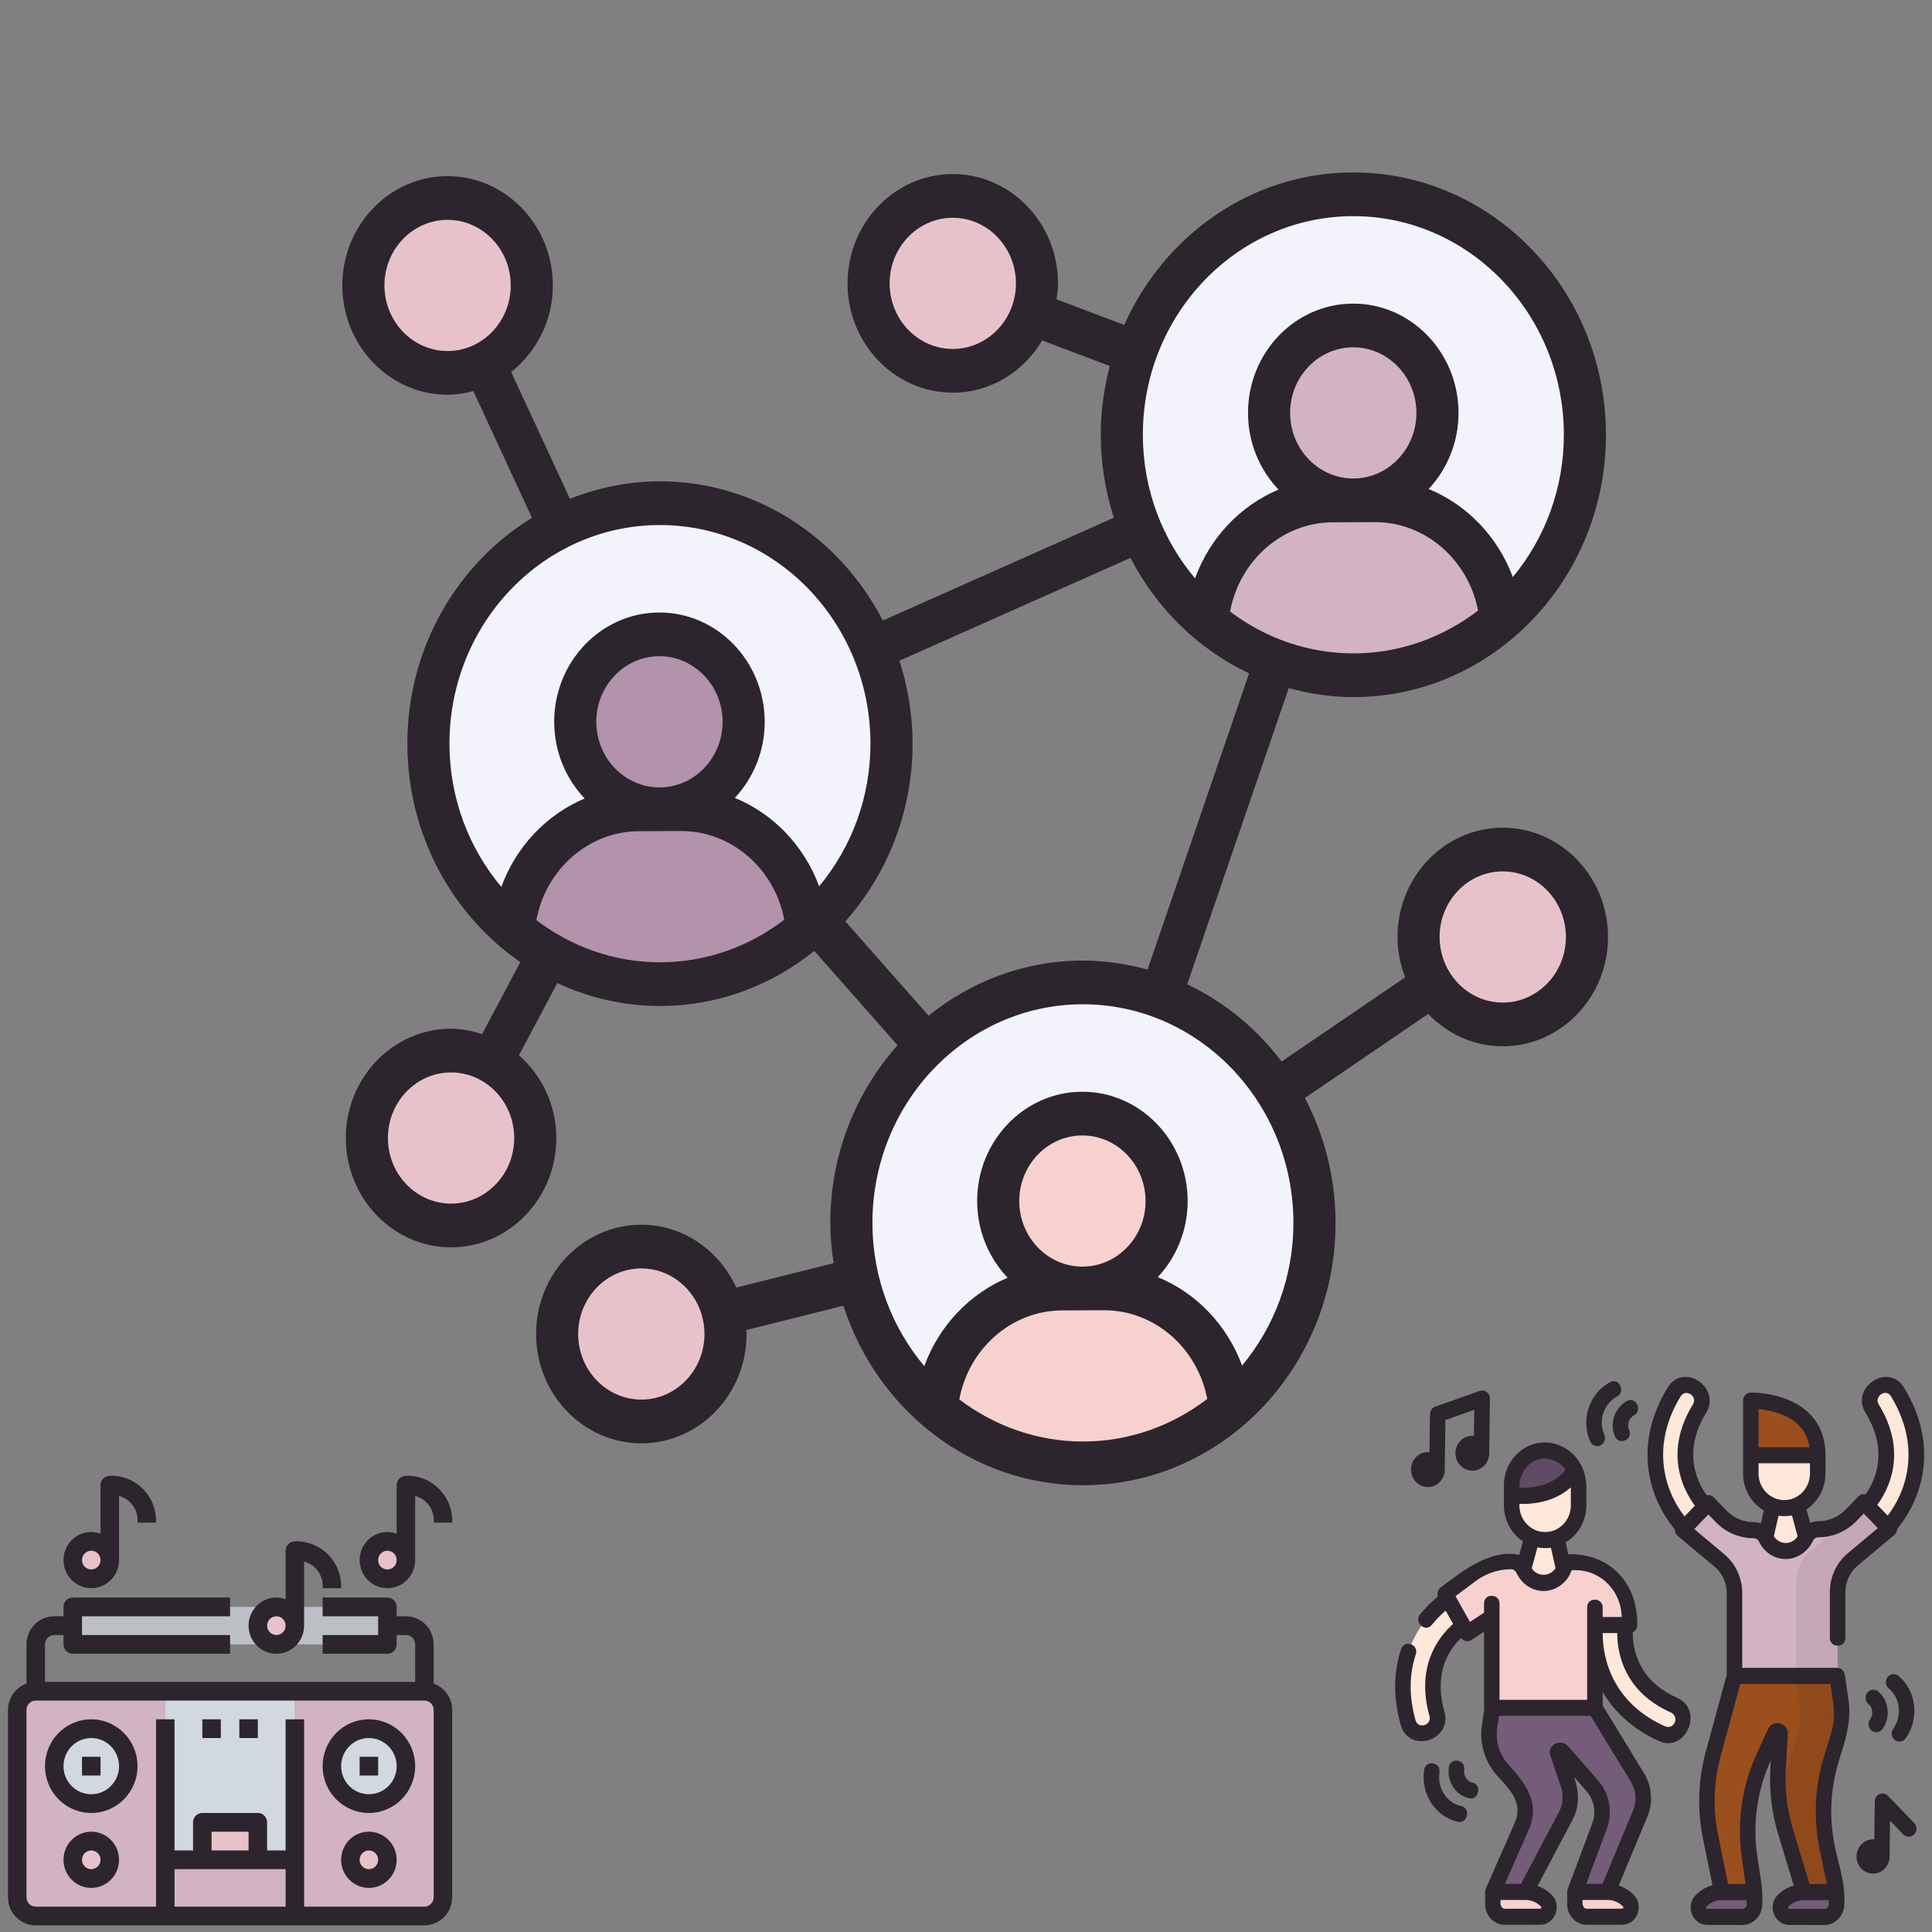 <svg width="480" height="480" xmlns="http://www.w3.org/2000/svg" xml:space="preserve" version="1.1">

 <rect width="100%" height="100%" fill="#808080" stroke="none"/>

 <g>
  <title>Layer 1</title>
  <g id="svg_1">
   <path transform="rotate(-0.234, 373.355, 232.79)" id="svg_2" data-original="#aad3e2" fill="#e8c2ca" d="m373.355,254.516c-7.321,0 -13.807,-3.912 -17.52,-9.884c-2.142,-3.424 -3.399,-7.497 -3.399,-11.842c0,-12.003 9.362,-21.726 20.919,-21.726s20.919,9.723 20.919,21.726s-9.362,21.726 -20.919,21.726zm0,0" xmlns="http://www.w3.org/2000/svg"/>
   <path transform="rotate(-0.234, 336.392, 146.037)" id="svg_3" data-original="#ed8c4a" fill="#d1b3c4" d="m372.896,154.237c-9.936,8.42 -22.646,13.526 -36.504,13.526c-6.902,0 -13.493,-1.249 -19.561,-3.53l0,-0.056c-6.223,-2.281 -11.923,-5.702 -16.943,-9.94c1.307,-16.727 14.852,-29.926 31.274,-29.926l10.46,0c16.422,0 29.967,13.199 31.274,29.926zm0,0" xmlns="http://www.w3.org/2000/svg"/>
   <path transform="rotate(-0.234, 336.215, 102.586)" id="svg_4" data-original="#ed8c4a" fill="#d1b3c4" d="m357.134,102.586c0,11.998 -9.367,21.726 -20.919,21.726s-20.919,-9.728 -20.919,-21.726s9.367,-21.726 20.919,-21.726s20.919,9.728 20.919,21.726zm0,0" xmlns="http://www.w3.org/2000/svg"/>
   <path transform="rotate(-0.234, 336.209, 101.254)" id="svg_5" data-original="#f3f3fb" fill="#f3f3fb" d="m336.209,48.271c31.798,0 57.528,26.722 57.528,59.746c0,18.631 -8.159,35.251 -21.024,46.22c-1.307,-16.727 -14.852,-29.926 -31.274,-29.926l-5.23,0c11.558,0 20.919,-9.723 20.919,-21.726s-9.362,-21.726 -20.919,-21.726s-20.919,9.723 -20.919,21.726s9.362,21.726 20.919,21.726l-5.23,0c-16.422,0 -29.967,13.199 -31.274,29.926c-7.112,-6.081 -12.814,-13.902 -16.473,-22.866c-2.929,-7.169 -4.551,-15.045 -4.551,-23.354c0,-7.277 1.256,-14.231 3.557,-20.638c8.054,-22.866 29.18,-39.108 53.971,-39.108zm0,0" xmlns="http://www.w3.org/2000/svg"/>
   <path transform="rotate(-0.234, 269.125, 341.845)" id="svg_6" data-original="#ffca55" fill="#f7d1cd" d="m269.203,363.571c-13.912,0 -26.673,-5.105 -36.609,-13.632c1.359,-16.676 14.905,-29.82 31.274,-29.82l10.46,0c16.422,0 29.967,13.199 31.274,29.926l0.054,0.056c-9.939,8.418 -22.594,13.47 -36.453,13.47zm0,0" xmlns="http://www.w3.org/2000/svg"/>
   <path transform="rotate(-0.234, 269.02, 297.09)" id="svg_7" data-original="#f3f3fb" fill="#f3f3fb" d="m263.686,320.12c-16.369,0 -29.916,13.144 -31.274,29.82c-9.517,-8.147 -16.422,-19.392 -19.351,-32.265c-1.044,-4.453 -1.568,-9.07 -1.568,-13.849c0,-17.543 7.27,-33.294 18.828,-44.213c10.197,-9.667 23.795,-15.533 38.7,-15.533c6.902,0 13.493,1.249 19.561,3.53l0,0.056c11.869,4.4 21.913,12.817 28.659,23.625c5.909,9.343 9.308,20.532 9.308,32.536c0,18.631 -8.21,35.304 -21.075,46.276l-0.054,-0.056c-1.307,-16.727 -14.852,-29.926 -31.274,-29.926l-5.23,0c11.558,0 20.919,-9.723 20.919,-21.726s-9.362,-21.726 -20.919,-21.726c-11.558,0 -20.919,9.723 -20.919,21.726s9.362,21.726 20.919,21.726l-5.23,0zm0,0" xmlns="http://www.w3.org/2000/svg"/>
   <path transform="rotate(-0.234, 268.921, 298.394)" id="svg_8" data-original="#ffca55" fill="#f7d1cd" d="m289.84,298.394c0,11.998 -9.367,21.726 -20.919,21.726s-20.919,-9.728 -20.919,-21.726s9.367,-21.726 20.919,-21.726s20.919,9.728 20.919,21.726zm0,0" xmlns="http://www.w3.org/2000/svg"/>
   <path transform="rotate(-0.234, 236.716, 70.403)" id="svg_9" data-original="#aad3e2" fill="#e8c2ca" d="m236.716,48.677c11.558,0 20.919,9.723 20.919,21.726c0,2.663 -0.47,5.161 -1.307,7.495c-2.929,8.312 -10.615,14.231 -19.612,14.231c-11.558,0 -20.919,-9.723 -20.919,-21.726s9.362,-21.726 20.919,-21.726zm0,0" xmlns="http://www.w3.org/2000/svg"/>
   <path transform="rotate(-0.234, 164.042, 222.781)" id="svg_10" data-original="#64c1e2" fill="#b392ac" d="m164.12,244.507c-10.146,0 -19.663,-2.716 -27.926,-7.495c-3.087,-1.74 -5.963,-3.803 -8.682,-6.137c1.359,-16.676 14.905,-29.82 31.274,-29.82l10.46,0c16.422,0 29.967,13.199 31.274,29.926l0.054,0.056c-9.939,8.418 -22.594,13.47 -36.453,13.47zm0,0" xmlns="http://www.w3.org/2000/svg"/>
   <path transform="rotate(-0.234, 163.838, 179.33)" id="svg_11" data-original="#64c1e2" fill="#b392ac" d="m184.757,179.33c0,11.998 -9.367,21.726 -20.919,21.726s-20.919,-9.728 -20.919,-21.726s9.367,-21.726 20.919,-21.726s20.919,9.728 20.919,21.726zm0,0" xmlns="http://www.w3.org/2000/svg"/>
   <path transform="rotate(-0.234, 159.333, 331.431)" id="svg_12" data-original="#aad3e2" fill="#e8c2ca" d="m159.333,353.156c-11.558,0 -20.919,-9.723 -20.919,-21.726s9.362,-21.726 20.919,-21.726c9.885,0 18.149,7.116 20.345,16.674c0.365,1.631 0.575,3.315 0.575,5.052c0,12.003 -9.362,21.726 -20.919,21.726zm0,0" xmlns="http://www.w3.org/2000/svg"/>
   <path transform="rotate(-0.234, 163.937, 178.026)" id="svg_13" data-original="#f3f3fb" fill="#f3f3fb" d="m158.603,201.056c-16.369,0 -29.916,13.144 -31.274,29.82c-12.76,-10.972 -20.919,-27.539 -20.919,-46.114c0,-23.845 13.389,-44.375 32.791,-53.988c7.48,-3.694 15.899,-5.758 24.737,-5.758c23.795,0 44.193,14.99 52.977,36.392c2.929,7.169 4.551,15.045 4.551,23.354c0,17.543 -7.27,33.294 -18.828,44.213c-0.733,0.705 -1.463,1.358 -2.247,2.063l-0.054,-0.056c-1.307,-16.727 -14.852,-29.926 -31.274,-29.926l-5.23,0c11.558,0 20.919,-9.723 20.919,-21.726s-9.362,-21.726 -20.919,-21.726c-11.558,0 -20.919,9.723 -20.919,21.726s9.362,21.726 20.919,21.726l-5.23,0zm0,0" xmlns="http://www.w3.org/2000/svg"/>
   <path transform="rotate(-0.234, 112.066, 282.74)" id="svg_14" data-original="#aad3e2" fill="#e8c2ca" d="m112.066,261.014c3.662,0 7.165,0.979 10.146,2.769c6.433,3.694 10.774,10.81 10.774,18.957c0,12.003 -9.362,21.726 -20.919,21.726s-20.919,-9.723 -20.919,-21.726s9.362,-21.726 20.919,-21.726zm0,0" xmlns="http://www.w3.org/2000/svg"/>
   <path transform="rotate(-0.234, 111.201, 70.915)" id="svg_15" data-original="#aad3e2" fill="#e8c2ca" d="m111.201,49.189c11.558,0 20.919,9.723 20.919,21.726c0,8.635 -4.865,16.133 -11.923,19.554c-2.72,1.411 -5.807,2.172 -8.996,2.172c-11.558,0 -20.919,-9.723 -20.919,-21.726s9.362,-21.726 20.919,-21.726zm0,0" xmlns="http://www.w3.org/2000/svg"/>
   <path transform="rotate(-0.234, 242.5, 206.167)" id="svg_16" data-original="#0d2c33" fill="#2c252d" d="m336.637,173.578c34.607,0 62.758,-29.236 62.758,-65.177s-28.151,-65.177 -62.758,-65.177c-25.13,0 -46.798,15.454 -56.81,37.662l-16.805,-6.442c0.199,-1.337 0.398,-2.673 0.398,-4.063c0,-14.974 -11.731,-27.157 -26.149,-27.157s-26.149,12.184 -26.149,27.157s11.731,27.157 26.149,27.157c9.367,0 17.536,-5.187 22.153,-12.894l16.777,6.431c-1.473,5.53 -2.321,11.319 -2.321,17.326c0,7.116 1.139,13.947 3.179,20.363l-57.518,25.317c-10.531,-20.678 -31.435,-34.816 -55.488,-34.816c-7.794,0 -15.23,1.554 -22.122,4.259l-14.466,-31.573c6.302,-4.965 10.439,-12.743 10.439,-21.569c0,-14.974 -11.731,-27.157 -26.149,-27.157s-26.149,12.184 -26.149,27.157s11.731,27.157 26.149,27.157c2.176,0 4.262,-0.358 6.287,-0.886l14.448,31.541c-18.624,11.319 -31.195,32.263 -31.195,56.248c0,22.529 11.067,42.415 27.845,54.124l-9.566,17.859c-2.49,-0.814 -5.079,-1.374 -7.819,-1.374c-14.418,0 -26.149,12.184 -26.149,27.157s11.731,27.157 26.149,27.157s26.149,-12.184 26.149,-27.157c0,-8.224 -3.613,-15.517 -9.188,-20.498l9.586,-17.896c7.865,3.697 16.568,5.805 25.751,5.805c14.351,0 27.551,-5.084 38.136,-13.536l20.585,23.519c-10.439,11.645 -16.882,27.202 -16.882,44.332c0,3.323 0.319,6.561 0.779,9.749l-24.219,5.97c-4.168,-9.256 -13.159,-15.719 -23.629,-15.719c-14.418,0 -26.149,12.184 -26.149,27.157s11.731,27.157 26.149,27.157s26.149,-12.184 26.149,-27.157c0,-0.3 -0.079,-0.581 -0.084,-0.88l24.173,-5.951c8.243,26.009 31.818,44.852 59.589,44.852c34.607,0 62.758,-29.236 62.758,-65.177c0,-11.144 -2.715,-21.638 -7.485,-30.817l30.72,-20.745c4.75,4.997 11.328,8.11 18.603,8.11c14.418,0 26.149,-12.184 26.149,-27.157s-11.731,-27.157 -26.149,-27.157s-26.149,12.184 -26.149,27.157c0,3.509 0.695,6.842 1.867,9.924l-30.792,20.79c-6.162,-8.227 -14.162,-14.87 -23.373,-19.281l25.526,-73.492c5.209,1.459 10.664,2.313 16.313,2.313zm-99.367,-86.903c-8.649,0 -15.689,-7.312 -15.689,-16.294s7.04,-16.294 15.689,-16.294s15.689,7.312 15.689,16.294s-7.04,16.294 -15.689,16.294zm-141.205,-16.294c0,-8.983 7.04,-16.294 15.689,-16.294s15.689,7.312 15.689,16.294s-7.04,16.294 -15.689,16.294s-15.689,-7.312 -15.689,-16.294zm15.689,228.121c-8.649,0 -15.689,-7.312 -15.689,-16.294s7.04,-16.294 15.689,-16.294s15.689,7.312 15.689,16.294s-7.04,16.294 -15.689,16.294zm47.068,48.883c-8.649,0 -15.689,-7.312 -15.689,-16.294s7.04,-16.294 15.689,-16.294s15.689,7.312 15.689,16.294s-7.04,16.294 -15.689,16.294zm214.423,-130.355c8.649,0 15.689,7.312 15.689,16.294s-7.04,16.294 -15.689,16.294s-15.689,-7.312 -15.689,-16.294s7.04,-16.294 15.689,-16.294zm-67.408,-64.83c2.334,-12.563 12.998,-22.073 25.569,-22.073l10.46,0c12.571,0 23.235,9.51 25.569,22.073c-8.652,6.577 -19.277,10.515 -30.799,10.515s-22.148,-3.938 -30.799,-10.515zm30.799,-32.936c-8.649,0 -15.689,-7.312 -15.689,-16.294s7.04,-16.294 15.689,-16.294s15.689,7.312 15.689,16.294s-7.04,16.294 -15.689,16.294zm0,-65.177c28.838,0 52.298,24.365 52.298,54.315c0,13.579 -4.86,25.985 -12.824,35.517c-3.664,-10.022 -11.305,-18.021 -20.825,-21.97c4.63,-4.901 7.5,-11.592 7.5,-18.978c0,-14.974 -11.731,-27.157 -26.149,-27.157s-26.149,12.184 -26.149,27.157c0,7.386 2.87,14.077 7.5,18.978c-9.52,3.949 -17.16,11.948 -20.825,21.97c-7.965,-9.532 -12.824,-21.938 -12.824,-35.517c0,-29.95 23.46,-54.315 52.298,-54.315zm-224.882,130.355c0,-29.95 23.46,-54.315 52.298,-54.315s52.298,24.365 52.298,54.315c0,13.621 -4.89,26.059 -12.896,35.604c-3.652,-10.059 -11.307,-18.098 -20.853,-22.057c4.625,-4.901 7.495,-11.592 7.495,-18.978c0,-14.974 -11.731,-27.157 -26.149,-27.157c-14.418,0 -26.149,12.184 -26.149,27.157c0,7.386 2.87,14.077 7.5,18.978c-9.492,3.93 -17.122,11.9 -20.799,21.882c-7.919,-9.521 -12.745,-21.888 -12.745,-35.429zm36.504,-5.431c0,-8.983 7.04,-16.294 15.689,-16.294c8.649,0 15.689,7.312 15.689,16.294s-7.04,16.294 -15.689,16.294c-8.649,0 -15.689,-7.312 -15.689,-16.294zm-15.092,49.159c2.357,-12.528 13.006,-22.002 25.552,-22.002l10.46,0c12.594,0 23.279,9.542 25.58,22.145c-8.634,6.537 -19.226,10.444 -30.705,10.444c-11.563,0 -22.222,-3.965 -30.886,-10.587zm104.596,119.492c2.357,-12.528 13.006,-22.002 25.552,-22.002l10.46,0c12.594,0 23.279,9.542 25.58,22.145c-8.634,6.537 -19.226,10.444 -30.705,10.444c-11.563,0 -22.222,-3.965 -30.886,-10.587zm30.781,-32.865c-8.649,0 -15.689,-7.312 -15.689,-16.294s7.04,-16.294 15.689,-16.294c8.649,0 15.689,7.312 15.689,16.294s-7.04,16.294 -15.689,16.294zm52.403,-10.863c0,13.621 -4.89,26.059 -12.896,35.604c-3.652,-10.059 -11.307,-18.098 -20.853,-22.057c4.625,-4.901 7.495,-11.592 7.495,-18.978c0,-14.974 -11.731,-27.157 -26.149,-27.157c-14.418,0 -26.149,12.184 -26.149,27.157c0,7.386 2.87,14.077 7.5,18.978c-9.492,3.93 -17.122,11.9 -20.799,21.882c-7.919,-9.521 -12.745,-21.888 -12.745,-35.429c0,-29.95 23.46,-54.315 52.298,-54.315s52.298,24.365 52.298,54.315zm-35.986,-62.865c-5.209,-1.459 -10.664,-2.313 -16.313,-2.313c-14.351,0 -27.551,5.084 -38.136,13.536l-20.585,-23.519c10.439,-11.645 16.882,-27.202 16.882,-44.332c0,-7.116 -1.139,-13.947 -3.179,-20.363l57.518,-25.317c6.443,12.65 16.782,22.803 29.344,28.815l-25.531,73.492zm0,0" xmlns="http://www.w3.org/2000/svg"/>
  </g>
  <g>
   <g>
    <g xmlns="http://www.w3.org/2000/svg">
     <g>
      <g>
       <g>
        <g>
         <path data-original="#ffe8d9" fill="#ffe8d9" d="m418.162,379.374c-6.515,-7.332 -10.52,-19.995 -2.218,-33.549c1.104,-1.802 3.408,-2.336 5.146,-1.19c1.738,1.145 2.252,3.535 1.147,5.338c-7.595,12.401 -0.843,21.627 1.407,24.159l2.712,2.804l-4.962,4.966l-3.233,-2.529z"/>
         <g>
          <g>
           <path data-original="#ffe8d9" fill="#ffe8d9" d="m463.722,374.132c2.251,-2.532 9.003,-11.758 1.407,-24.159c-1.104,-1.803 -0.59,-4.192 1.147,-5.338c1.738,-1.145 4.041,-0.612 5.146,1.19c8.301,13.554 4.297,26.217 -2.218,33.549l-6.66,1.908l1.177,-7.15z"/>
          </g>
         </g>
         <path data-original="#ffe8d9" fill="#ffe8d9" d="m451.61,361.553l0,4.518c0,4.759 -3.722,8.618 -8.313,8.618c-4.591,0 -8.313,-3.858 -8.313,-8.618l0,-4.518l16.626,0z"/>
         <path data-original="#ffe8d9" fill="#ffe8d9" d="m438.543,382.628l1.683,-8.973l6.142,0l2.672,9.563l0,4.897l-10.496,0l0,-5.486z"/>
         <path data-original="#9b4f1d" fill="#9b4f1d" d="m435.895,470.08l-1.258,-9.003c-1.174,-8.407 0.082,-16.985 3.61,-24.651l2.756,-5.989c0.313,-0.68 1.301,-0.416 1.258,0.337l-0.503,8.779c-0.298,5.197 0.318,10.407 1.818,15.375l4.575,15.152l8.123,0l-2.291,-10.95c-1.554,-7.425 -1.18,-15.145 1.084,-22.371l1.568,-5.006c0.924,-2.949 1.169,-6.08 0.716,-9.145l-0.921,-6.236l-13.133,-4.539l-12.373,4.539l-5.285,19.392c-1.822,6.688 -2.052,13.735 -0.67,20.535l2.802,13.781l4.06,1.882l4.063,-1.882z"/>
         <g>
          <path data-original="#8f491b" fill="#8f491b" d="m456.635,431.753c0.924,-2.949 1.169,-6.08 0.716,-9.145l-0.921,-6.236l-10.266,0l0.921,6.236c0.453,3.064 0.207,6.196 -0.716,9.145l-1.568,5.006c-1.555,4.964 -2.218,10.161 -1.977,15.336c0.22,0.952 0.471,1.897 0.754,2.833l4.574,15.152l4.469,1.882l3.654,-1.882l-2.291,-10.95c-1.554,-7.425 -1.18,-15.145 1.084,-22.371l1.568,-5.006z"/>
         </g>
        </g>
        <path data-original="#9b4f1d" fill="#9b4f1d" d="m434.984,361.553l0,-13.572s16.627,-0.399 16.627,13.572l-16.627,0z"/>
       </g>
       <g>
        <g>
         <g>
          <path data-original="#ffe8d9" fill="#ffe8d9" d="m358.757,397.958c-7.226,5.648 -12.842,16.006 -8.917,30.002c0.575,2.05 2.644,3.229 4.621,2.631c1.977,-0.597 3.113,-2.744 2.539,-4.794c-3.22,-11.478 2.119,-18.19 5.75,-21.251l0.772,-0.606l0.863,-6.107l-4.619,-0.586l-1.01,0.711z"/>
          <g>
           <path data-original="#3aeee6" fill="#f7d1cd" d="m391.284,473.177l0,-3.139l8.123,0c1.947,0 3.815,0.802 5.192,2.231c1.398,1.451 0.411,3.931 -1.567,3.935l-8.81,0.014c-1.622,0.003 -2.939,-1.359 -2.939,-3.042z"/>
           <path data-original="#3aeee6" fill="#f7d1cd" d="m370.904,473.177l0,-3.139l8.123,0c1.947,0 3.815,0.802 5.192,2.231c1.398,1.451 0.411,3.931 -1.567,3.935l-8.81,0.014c-1.622,0.003 -2.939,-1.359 -2.939,-3.042z"/>
           <g>
            <path data-original="#ffe8d9" fill="#ffe8d9" d="m403.809,403.741c-0.387,4.185 0.013,14.534 12.101,19.904c1.893,0.841 2.771,3.114 1.962,5.077c-0.81,1.963 -3.002,2.872 -4.895,2.031c-13.057,-5.8 -17.199,-17.577 -16.723,-27.011l4.01,-4.297l3.545,4.297z"/>
           </g>
          </g>
          <g fill="#ffe8d9">
           <path data-original="#ffe8d9" fill="#ffe8d9" d="m392.195,369.493l0,4.518c0,4.759 -3.722,8.618 -8.313,8.618c-4.591,0 -8.313,-3.858 -8.313,-8.618c0,-1.683 0,-3.365 0,-5.047c0,-4.756 3.719,-8.611 8.306,-8.611c4.853,0.168 8.329,4.202 8.32,9.141z"/>
           <path data-original="#ffe8d9" fill="#ffe8d9" d="m386.739,379.445l-6.142,0l-2.616,12.995s1.579,2.499 5.643,2.499s5.561,-3.414 5.561,-3.414l-2.446,-12.08z"/>
          </g>
         </g>
         <path data-original="#3aeee6" fill="#f7d1cd" d="m391.448,388.114l-2.519,0c-0.235,2.897 -2.574,5.172 -5.427,5.172c-5.003,0 -5.053,-4.599 -5.053,-4.599c-2.88,-0.355 -8.042,0.754 -11.934,2.794c-1.926,1.009 -7.446,4.523 -7.446,4.523l5.475,9.755l6.084,-3.986l0,-3.387l0,25.926l13.254,2.82l12.373,-2.82l0,-20.571l8.582,0l0,-1.791c0,-2.942 -0.905,-5.808 -2.583,-8.181c-2.514,-3.555 -6.512,-5.656 -10.765,-5.656l-0.041,0"/>
         <g>
          <path data-original="#1c337a" fill="#5f4b64" d="m391.284,365.299c-1.337,-2.851 -4.04,-4.83 -7.409,-4.947c-4.588,0 -8.306,3.855 -8.306,8.611l0,2.527l0.487,0c-0,0 10.229,1.683 15.228,-6.191z"/>
         </g>
        </g>
       </g>
      </g>
      <path data-original="#2f4ca3" fill="#735d78" d="m391.284,470.038l6.112,-16.337c1.275,-3.408 0.587,-7.27 -1.777,-9.982l-7.374,-8.457c-0.056,-0.042 -0.099,-0.098 -0.138,-0.158c-0.094,-0.147 -0.225,-0.236 -0.366,-0.274c-0.547,-0.15 -0.956,0.541 -0.622,1.015l2.516,7.465c0.871,2.586 0.644,5.433 -0.625,7.835l-9.982,18.893l-8.123,0l7.178,-16.329c1.582,-3.599 0.891,-7.833 -1.745,-10.692l-2.919,-3.167c-2.698,-2.927 -3.933,-6.986 -3.341,-10.988l0.672,-4.55l25.505,0l10.556,17.277c1.649,2.7 1.906,6.07 0.685,9.005l-8.089,19.444l-8.123,0l0,-0z"/>
      <path data-original="#fed73a" fill="#d1b3c4" d="m430.924,416.372l0,-20.569c0,-3.151 -1.374,-6.133 -3.739,-8.112l-9.127,-7.638l6.376,-6.614l3.097,3.213c2.174,2.256 5.124,3.523 8.199,3.523l0,0c1.316,0 2.48,0.808 3.065,2.03c0.891,1.862 2.742,3.142 4.881,3.142s3.991,-1.28 4.881,-3.142l0.122,-0.236c0.585,-1.222 1.749,-2.03 3.065,-2.03l0,0c3.075,0 6.024,-1.267 8.199,-3.523l3.097,-3.213l6.376,6.614l-9.127,7.638c-2.364,1.979 -3.739,4.961 -3.739,8.112l0,20.805l-25.627,0z"/>
      <g>
       <path data-original="#ffcc00" fill="#c4a7b7" d="m463.041,373.203l-3.097,3.213c-0.299,0.31 -0.614,0.6 -0.941,0.872l0.148,0.153l-9.127,7.638c-2.364,1.979 -3.739,4.961 -3.739,8.112l0,23.181l10.266,0l0,-20.805c0,-3.151 1.374,-6.133 3.739,-8.112l9.127,-7.638l-6.376,-6.614z"/>
      </g>
      <g fill="#2f4ca3">
       <path data-original="#2f4ca3" fill="#735d78" d="m435.895,473.219l0,-3.139l-8.123,0c-1.947,0 -3.815,0.802 -5.192,2.231c-1.398,1.451 -0.411,3.931 1.567,3.935l8.81,0.014c1.622,0.003 2.939,-1.36 2.939,-3.042z"/>
       <path data-original="#2f4ca3" fill="#735d78" d="m456.274,473.219l0,-3.139l-8.123,0c-1.947,0 -3.815,0.802 -5.192,2.231c-1.398,1.451 -0.411,3.931 1.567,3.935l8.81,0.014c1.622,0.003 2.939,-1.36 2.939,-3.042z"/>
      </g>
     </g>
     <g>
      <path data-original="#000000" fill="#2c252d" d="m458.332,416.07c-0.144,-0.974 -0.952,-1.693 -1.903,-1.693l-23.58,0l0,-18.574c0,-3.773 -1.624,-7.295 -4.454,-9.664l-7.461,-6.245l3.501,-3.632l1.736,1.8c2.554,2.649 5.949,4.107 9.56,4.107c0.555,0 1.068,0.353 1.34,0.921c1.254,2.622 3.785,4.251 6.606,4.251c2.839,0 5.506,-1.86 6.727,-4.487c0.272,-0.568 0.786,-0.921 1.341,-0.921c3.611,0 7.007,-1.459 9.56,-4.108l1.736,-1.8l3.501,3.632l-7.462,6.245c-2.831,2.369 -4.454,5.892 -4.454,9.665l0,11.368c0,2.58 3.85,2.58 3.85,0l0,-11.367c0,-2.561 1.102,-4.952 3.023,-6.56l9.127,-7.638c0.481,-0.434 0.719,-0.93 0.713,-1.486c6.564,-7.98 10.286,-21.124 1.709,-35.128c-3.898,-6.361 -13.45,-0.092 -9.543,6.287c5.776,9.43 2.405,16.783 -0.008,20.224c-0.65,-0.163 -1.256,0.012 -1.817,0.526l-3.097,3.213c-1.826,1.895 -4.255,2.938 -6.838,2.938c-0.71,0 -1.396,0.15 -2.028,0.425l-0.908,-3.361c2.84,-1.888 4.727,-5.188 4.727,-8.937l0,-4.518c0,-4.182 -1.322,-7.642 -3.93,-10.283c-5.374,-5.443 -14.291,-5.294 -14.667,-5.284c-1.045,0.025 -1.88,0.911 -1.88,1.995l0,18.09c0,3.933 2.076,7.371 5.151,9.204l-0.731,3.217c-0.553,-0.202 -1.141,-0.312 -1.748,-0.312c-2.583,0 -5.011,-1.043 -6.837,-2.938l-3.098,-3.212c-0.545,-0.5 -1.134,-0.679 -1.768,-0.538c-2.418,-3.34 -6.071,-10.808 -0.166,-20.448c3.862,-6.306 -5.592,-12.735 -9.544,-6.287c-8.624,14.082 -4.814,27.294 1.818,35.261c-0.001,0.048 -0.002,0.095 0,0.143c0.029,0.565 0.288,1.091 0.713,1.446l9.127,7.638c1.921,1.608 3.023,3.999 3.023,6.559l0,20.292l-5.212,19.126c-1.899,6.971 -2.142,14.402 -0.701,21.489l2.374,11.675c-1.591,0.422 -3.05,1.279 -4.242,2.515c-2.56,2.655 -0.696,7.333 2.925,7.342l8.808,0.014c2.59,0 4.868,-2.347 4.868,-5.037c0.241,-4.158 -0.706,-8.339 -1.278,-12.427c-1.121,-8.021 0.06,-16.127 3.414,-23.445l-0.12,2.089c-0.313,5.459 0.327,10.872 1.903,16.09l3.9,12.918c-1.513,0.439 -2.901,1.274 -4.042,2.458c-2.56,2.655 -0.696,7.333 2.925,7.342l8.808,0.014c2.59,0 4.868,-2.347 4.868,-5.037c0.393,-4.848 -1.357,-9.835 -2.336,-14.512c-1.48,-7.072 -1.123,-14.449 1.033,-21.332c1.555,-4.964 3.148,-9.716 2.356,-15.069l-0.92,-6.236zm8.422,-67.167c-1.208,-1.972 1.794,-4.048 3.043,-2.008c7.187,11.735 4.475,22.725 -0.804,29.661l-2.575,-2.671c2.986,-4.118 7.5,-13.285 0.336,-24.981zm-29.846,1.17c2.547,0.246 7.106,1.103 10.018,4.062c1.439,1.462 2.304,3.248 2.621,5.422l-12.639,0l0,-9.484zm0,13.475l12.777,0l0,2.522c0,3.652 -2.866,6.622 -6.389,6.622s-6.389,-2.971 -6.389,-6.622l0,-2.522l0,0zm6.389,13.135c0.655,0 1.294,-0.067 1.915,-0.189l1.407,5.208c-0.648,1.026 -1.739,1.648 -2.942,1.648c-1.218,0 -2.321,-0.637 -2.965,-1.685l1.157,-5.087c0.467,0.068 0.943,0.105 1.428,0.105zm-25.728,-29.789c1.221,-1.994 4.274,-0.001 3.043,2.008c-7.282,11.888 -2.499,21.163 0.481,25.179l-2.572,2.667c-5.376,-6.924 -8.207,-18.01 -0.953,-29.855zm16.401,126.324c0,0.519 -0.5,1.046 -1.011,1.046l-8.808,-0.014c-0.296,-0.08 -0.366,-0.256 -0.209,-0.529c1.022,-1.06 2.38,-1.644 3.825,-1.646l0.003,0c0.002,0 0.005,-0 0.007,-0l6.193,0l0,1.143l-0,0zm20.379,0c0,0.519 -0.5,1.046 -1.011,1.046l-8.808,-0.014c-0.296,-0.08 -0.366,-0.256 -0.209,-0.529c1.023,-1.061 2.384,-1.646 3.83,-1.646l6.198,0l0,1.143l-0,0zm0.455,-42.082l-1.568,5.006c-2.366,7.554 -2.758,15.649 -1.134,23.411l1.785,8.531l-4.321,0l-4.152,-13.752c-1.435,-4.754 -2.019,-9.687 -1.734,-14.661l0.503,-8.779c0.164,-2.873 -3.721,-3.913 -4.917,-1.314l-2.757,5.989c-3.704,8.049 -5.011,16.969 -3.778,25.796l0.939,6.721l-4.338,0l-2.48,-12.197c-1.313,-6.458 -1.093,-13.23 0.639,-19.581l4.889,-17.939l22.396,0l0.671,4.543c0.405,2.743 0.182,5.587 -0.644,8.226z"/>
      <path data-original="#000000" fill="#2c252d" d="m416.669,421.811c-9.579,-4.255 -11.04,-11.909 -11.02,-16.262c0.657,-0.318 1.113,-1.006 1.113,-1.807c0.178,-10.64 -6.965,-17.839 -17.132,-17.622l-0.66,-2.904c3.074,-1.833 5.151,-5.271 5.151,-9.204l0,-4.518c0.01,-6.146 -4.366,-10.933 -10.18,-11.135c-0.022,-0.001 -0.043,-0.001 -0.064,-0.001c-5.642,0 -10.232,4.758 -10.232,10.606l0,5.047c0,3.75 1.887,7.049 4.727,8.937l-0.908,3.361c-7.296,-1.573 -14.432,4.271 -19.52,8.077c-0.698,0.522 -0.964,1.447 -0.695,2.262c-1.643,1.326 -3.142,2.83 -4.457,4.48c-1.562,1.961 1.348,4.574 2.968,2.542c1.018,-1.277 2.165,-2.454 3.415,-3.511l1.847,3.291c-3.893,3.493 -9.264,10.801 -5.868,22.906c0.629,2.244 -2.812,3.367 -3.463,1.048c-1.645,-5.863 -1.623,-11.38 0.065,-16.398c0.819,-2.437 -2.815,-3.75 -3.635,-1.314c-1.956,5.817 -1.999,12.151 -0.127,18.827c2.03,7.233 12.892,3.977 10.856,-3.278c-2.552,-9.097 0.629,-14.871 4.16,-18.281c0.603,0.83 1.734,1.031 2.564,0.487l3.131,-2.051l0,18.682c0,0.17 0.023,0.334 0.061,0.492l-0.59,3.992c-0.677,4.582 0.763,9.318 3.852,12.669c3.006,3.261 6.49,6.68 4.304,11.653l-7.178,16.329c-0.11,0.25 -0.173,0.55 -0.173,0.827l0,3.139c0,2.747 2.227,5.037 4.867,5.037l8.811,-0.014c3.621,-0.008 5.482,-4.688 2.924,-7.342c-1.022,-1.06 -2.242,-1.84 -3.573,-2.308l8.69,-16.447c1.795,-3.397 1.633,-7.122 0.349,-10.653l3.144,3.605c1.888,2.165 2.429,5.201 1.411,7.923l-6.112,16.337c-0.085,0.227 -0.13,0.478 -0.13,0.722l0,3.139c0,2.747 2.227,5.037 4.867,5.037l8.811,-0.014c3.621,-0.008 5.482,-4.688 2.924,-7.342c-1.082,-1.122 -2.384,-1.932 -3.805,-2.387l7.108,-17.087c1.474,-3.542 1.165,-7.603 -0.827,-10.863l-10.258,-16.788l0,-3.364c3.055,5.221 7.838,9.461 14.041,12.217c6.625,2.942 11.215,-7.77 4.45,-10.776zm-32.826,-59.463c2.145,0.085 3.977,1.165 5.13,2.831c-3.452,4.31 -9.082,4.556 -11.48,4.44c-0.165,-3.801 2.543,-7.251 6.35,-7.271zm-6.35,11.274c4.519,0.198 9.303,-0.982 12.777,-4.112l0,4.501c0,3.652 -2.866,6.623 -6.389,6.623s-6.389,-2.971 -6.389,-6.623l0,-0.389l0,0zm6.389,11.002c0.485,0 0.961,-0.038 1.429,-0.106l1.155,5.081c-1.343,2.163 -4.533,2.22 -5.906,0.044l1.407,-5.208c0.621,0.123 1.26,0.189 1.915,0.189zm-18.678,18.343l-3.594,-6.403l4.986,-3.729c2.589,-1.937 5.645,-2.96 8.838,-2.96c0.555,0 1.068,0.353 1.34,0.921c1.253,2.697 3.811,4.487 6.727,4.487c3.1,0 5.962,-2.14 6.972,-5.172l1.015,0c3.625,0 7.069,1.809 9.212,4.84c1.407,1.99 2.169,4.335 2.208,6.796l-4.731,0l0,-2.403c0,-2.497 -3.85,-2.611 -3.85,0l0,22.974l-21.777,0l0,-23.93c0,-2.497 -3.85,-2.611 -3.85,0l0,2.287l-3.499,2.293zm17.719,71.052c-0.076,0.191 -0.215,0.191 -0.273,0.191l-8.811,0.014c-1.003,0 -1.165,-1.429 -1.01,-2.19l6.198,0c1.447,0 2.807,0.585 3.83,1.646c0.039,0.04 0.141,0.146 0.065,0.338zm20.38,0c-0.076,0.191 -0.215,0.191 -0.273,0.191l-8.811,0.014c-1.003,0 -1.165,-1.429 -1.01,-2.19l6.187,0c0.003,0 0.007,0.001 0.01,0.001c0.002,0 0.003,-0 0.005,-0c1.446,0.001 2.804,0.585 3.827,1.646c0.038,0.04 0.141,0.146 0.065,0.338zm2.426,-24.215l-7.588,18.239l-4.046,0l5.096,-13.62c1.548,-4.136 0.726,-8.751 -2.144,-12.042l-7.374,-8.457c-1.931,-2.228 -5.837,-0.28 -4.31,2.762l2.454,7.283c0.69,2.049 0.509,4.315 -0.496,6.219l-9.434,17.856l-3.99,0l5.937,-13.507c2.897,-6.591 -0.861,-11.548 -5.024,-16.065c-2.27,-2.462 -3.328,-5.942 -2.83,-9.308l0.422,-2.857l22.793,0l9.989,16.35c1.31,2.144 1.513,4.816 0.544,7.147zm10.375,-21.867c-0.527,1.005 -1.316,1.332 -2.367,0.982c-5.645,-2.508 -9.852,-6.22 -12.505,-11.033c-2.445,-4.436 -3.05,-8.863 -3.051,-12.149l3.617,0c0.005,2.344 0.365,5.268 1.617,8.298c2.092,5.063 6.042,8.913 11.74,11.445c0.915,0.407 1.342,1.509 0.95,2.458z"/>
      <path data-original="#000000" fill="#2c252d" d="m365.812,442.874c-1.356,-0.274 -2.273,-1.718 -2.043,-3.217c0.391,-2.548 -3.411,-3.175 -3.802,-0.627c-0.552,3.598 1.739,7.08 5.108,7.761c2.367,0.48 3.139,-3.432 0.737,-3.917z"/>
      <path data-original="#000000" fill="#2c252d" d="m363.034,448.709c-3.577,-0.723 -6,-4.481 -5.402,-8.376c0.391,-2.548 -3.411,-3.176 -3.802,-0.627c-0.92,5.994 2.878,11.79 8.468,12.92c2.367,0.479 3.139,-3.432 0.737,-3.917z"/>
      <path data-original="#000000" fill="#2c252d" d="m465.023,429.983c0.343,0.262 0.743,0.388 1.139,0.388c0.592,0 1.175,-0.282 1.552,-0.814c2.082,-2.936 1.586,-7.119 -1.107,-9.325c-0.834,-0.683 -2.045,-0.536 -2.704,0.328c-0.659,0.865 -0.518,2.119 0.316,2.803c1.085,0.888 1.261,2.607 0.393,3.83c-0.63,0.888 -0.446,2.137 0.41,2.79z"/>
      <path data-original="#000000" fill="#2c252d" d="m470.777,432.299c0.344,0.262 0.743,0.388 1.139,0.388c0.592,0 1.175,-0.282 1.552,-0.814c3.469,-4.89 2.656,-11.846 -1.812,-15.506c-0.834,-0.683 -2.045,-0.537 -2.704,0.328c-0.659,0.865 -0.518,2.119 0.316,2.803c2.859,2.343 3.351,6.834 1.097,10.011c-0.63,0.888 -0.446,2.137 0.41,2.79z"/>
      <path data-original="#000000" fill="#2c252d" d="m401.279,356.961c1.055,2.264 4.558,0.609 3.467,-1.735c-0.601,-1.291 -0.035,-2.916 1.261,-3.623c2.131,-1.163 0.436,-4.747 -1.793,-3.531c-3.111,1.697 -4.427,5.685 -2.936,8.889z"/>
      <path data-original="#000000" fill="#2c252d" d="m396.843,359.279c1.389,0 2.34,-1.558 1.732,-2.863c-1.584,-3.403 -0.134,-7.665 3.233,-9.502c2.132,-1.163 0.435,-4.749 -1.793,-3.531c-5.181,2.827 -7.383,9.451 -4.907,14.768c0.332,0.713 1.019,1.129 1.735,1.129z"/>
      <g>
       <path data-original="#000000" fill="#2c252d" d="m369.371,345.84c-0.507,-0.381 -1.161,-0.483 -1.753,-0.273l-11.042,3.914c-0.77,0.273 -1.291,1.018 -1.302,1.861l-0.123,9.437c-0.111,-0.011 -0.223,-0.021 -0.337,-0.022c-2.317,-0.032 -4.22,1.888 -4.251,4.29s1.821,4.374 4.138,4.407s4.22,-1.888 4.251,-4.29c0.001,-0.058 -0.005,-0.114 -0.006,-0.171l0.159,-12.191l7.174,-2.543l-0.084,6.461c-0.113,-0.011 -0.227,-0.021 -0.343,-0.023c-2.317,-0.032 -4.22,1.888 -4.251,4.29s1.821,4.374 4.138,4.407s4.22,-1.888 4.251,-4.29c0,-0.011 -0.001,-0.023 -0.001,-0.034l0.177,-13.588c0.009,-0.649 -0.288,-1.261 -0.794,-1.642z"/>
       <path data-original="#000000" fill="#2c252d" d="m475.588,452.93l-6.518,-6.757c-0.547,-0.567 -1.368,-0.74 -2.086,-0.438c-0.717,0.302 -1.19,1.02 -1.2,1.822l-0.123,9.447c-0.083,-0.006 -0.165,-0.015 -0.248,-0.017c-2.268,-0.032 -4.131,1.848 -4.162,4.199c-0.031,2.351 1.783,4.282 4.05,4.314c2.268,0.032 4.131,-1.848 4.162,-4.199c0.001,-0.058 -0.005,-0.115 -0.006,-0.172l0.115,-8.792l3.294,3.414c0.752,0.779 1.971,0.78 2.722,0c0.752,-0.78 0.752,-2.043 0.001,-2.822z"/>
      </g>
     </g>
    </g>
   </g>
  </g>
  <g>
   <g>
    <path data-original="#49aaee" fill="#d1b3c4" d="m105.446,420.178l-32.189,0l0,55.848l32.189,0c2.539,0 4.598,-2.084 4.598,-4.655l0,-46.539c0,-2.57 -2.059,-4.654 -4.598,-4.654zm0,0" xmlns="http://www.w3.org/2000/svg"/>
    <path data-original="#49aaee" fill="#d1b3c4" d="m8.879,420.178c-2.539,0 -4.598,2.084 -4.598,4.654l0,46.539c0,2.571 2.059,4.655 4.598,4.655l32.189,0l0,-55.848l-32.189,0zm0,0" xmlns="http://www.w3.org/2000/svg"/>
    <path data-original="#d1d8e0" fill="#d1d8e0" d="m41.068,420.178l32.19,0l0,41.886l-32.19,0l0,-41.886zm0,0" xmlns="http://www.w3.org/2000/svg"/>
    <path data-original="#49aaee" fill="#d1b3c4" d="m41.068,462.063l32.19,0l0,13.962l-32.19,0l0,-13.962zm0,0" xmlns="http://www.w3.org/2000/svg"/>
    <path data-original="#d1d8e0" fill="#d1d8e0" d="m31.872,438.793c0,5.141 -4.118,9.308 -9.197,9.308s-9.197,-4.167 -9.197,-9.308c0,-5.14 4.118,-9.308 9.197,-9.308s9.197,4.168 9.197,9.308zm0,0" xmlns="http://www.w3.org/2000/svg"/>
    <path data-original="#d1d8e0" fill="#d1d8e0" d="m100.848,438.793c0,5.141 -4.118,9.308 -9.197,9.308s-9.197,-4.167 -9.197,-9.308c0,-5.14 4.118,-9.308 9.197,-9.308s9.197,4.168 9.197,9.308zm0,0" xmlns="http://www.w3.org/2000/svg"/>
    <path data-original="#fed049" fill="#e8c2ca" d="m50.265,452.755l13.795,0l0,9.308l-13.795,0l0,-9.308zm0,0" xmlns="http://www.w3.org/2000/svg"/>
    <path data-original="#fed049" fill="#e8c2ca" d="m27.273,462.063c0,2.57 -2.059,4.654 -4.598,4.654s-4.598,-2.084 -4.598,-4.654s2.059,-4.655 4.598,-4.655s4.598,2.084 4.598,4.655zm0,0" xmlns="http://www.w3.org/2000/svg"/>
    <path data-original="#fed049" fill="#e8c2ca" d="m96.249,462.063c0,2.57 -2.059,4.654 -4.598,4.654s-4.598,-2.084 -4.598,-4.654s2.059,-4.655 4.598,-4.655s4.598,2.084 4.598,4.655zm0,0" xmlns="http://www.w3.org/2000/svg"/>
    <path data-original="#a4b0c0" fill="#bcc0c4" d="m18.076,399.235l78.173,0l0,9.307l-78.173,0l0,-9.307zm0,0" xmlns="http://www.w3.org/2000/svg"/>
    <path data-original="#fed049" fill="#e8c2ca" d="m27.273,387.599c0,2.571 -2.059,4.655 -4.598,4.655s-4.598,-2.084 -4.598,-4.655c0,-2.57 2.059,-4.654 4.598,-4.654s4.598,2.084 4.598,4.654zm0,0" xmlns="http://www.w3.org/2000/svg"/>
    <path data-original="#fed049" fill="#e8c2ca" d="m73.257,403.888c0,2.57 -2.059,4.654 -4.599,4.654c-2.539,0 -4.598,-2.084 -4.598,-4.654s2.059,-4.654 4.598,-4.654c2.54,0 4.599,2.084 4.599,4.654zm0,0" xmlns="http://www.w3.org/2000/svg"/>
    <path data-original="#fed049" fill="#e8c2ca" d="m100.848,387.599c0,2.571 -2.059,4.655 -4.599,4.655c-2.539,0 -4.598,-2.084 -4.598,-4.655c0,-2.57 2.059,-4.654 4.598,-4.654c2.54,0 4.599,2.084 4.599,4.654zm0,0" xmlns="http://www.w3.org/2000/svg"/>
    <g fill="#474c54" xmlns="http://www.w3.org/2000/svg">
     <path data-original="#474c54" fill="#2c252d" d="m107.746,418.279l0,-9.737c0,-3.855 -3.088,-6.981 -6.898,-6.981l-2.3,0l0,-2.326c0,-1.285 -1.03,-2.327 -2.3,-2.327l-16.094,0l0,4.654l13.795,0l0,4.655l-13.795,0l0,4.654l16.094,0c1.27,0 2.3,-1.041 2.3,-2.327l0,-2.326l2.3,0c1.27,0 2.299,1.041 2.299,2.326l0,9.308l-91.968,0l0,-9.308c0,-1.285 1.029,-2.326 2.299,-2.326l2.3,0l0,2.326c0,1.286 1.03,2.327 2.3,2.327l39.086,0l0,-4.654l-36.788,0l0,-4.655l36.788,0l0,-4.654l-39.086,0c-1.27,0 -2.3,1.042 -2.3,2.327l0,2.326l-2.3,0c-3.809,0 -6.898,3.126 -6.898,6.981l0,9.737c-2.746,0.983 -4.586,3.605 -4.598,6.552l0,46.539c0,3.856 3.088,6.981 6.898,6.981l96.567,0c3.809,0 6.898,-3.125 6.898,-6.981l0,-46.539c-0.012,-2.948 -1.852,-5.57 -4.598,-6.552zm-64.378,46.111l27.591,0l0,9.308l-27.591,0l0,-9.308zm18.393,-4.654l-9.196,0l0,-4.654l9.196,0l0,4.654zm45.985,11.635c0,1.286 -1.03,2.327 -2.3,2.327l-29.89,0l0,-46.539l-4.598,0l0,32.577l-4.598,0l0,-6.981c0,-1.285 -1.03,-2.327 -2.3,-2.327l-13.795,0c-1.27,0 -2.3,1.042 -2.3,2.327l0,6.981l-4.598,0l0,-32.577l-4.598,0l0,46.539l-29.89,0c-1.27,0 -2.3,-1.041 -2.3,-2.327l0,-46.539c0,-1.285 1.03,-2.327 2.3,-2.327l96.567,0c1.27,0 2.3,1.042 2.3,2.327l0,46.539zm0,0"/>
     <path data-original="#474c54" fill="#2c252d" d="m22.674,427.159c-6.35,0 -11.496,5.209 -11.496,11.635c0,6.426 5.146,11.635 11.496,11.635s11.496,-5.208 11.496,-11.635c-0.008,-6.423 -5.15,-11.627 -11.496,-11.635zm0,18.616c-3.809,0 -6.898,-3.126 -6.898,-6.981s3.088,-6.981 6.898,-6.981s6.898,3.126 6.898,6.981s-3.088,6.981 -6.898,6.981zm0,0"/>
     <path data-original="#474c54" fill="#2c252d" d="m22.674,455.082c-3.809,0 -6.898,3.125 -6.898,6.981c0,3.855 3.088,6.981 6.898,6.981s6.898,-3.126 6.898,-6.981c0,-3.856 -3.088,-6.981 -6.898,-6.981zm0,9.307c-1.27,0 -2.3,-1.041 -2.3,-2.326s1.03,-2.327 2.3,-2.327s2.3,1.042 2.3,2.327s-1.03,2.326 -2.3,2.326zm0,0"/>
     <path data-original="#474c54" fill="#2c252d" d="m91.651,427.159c-6.35,0 -11.496,5.209 -11.496,11.635c0,6.426 5.146,11.635 11.496,11.635s11.496,-5.208 11.496,-11.635c-0.008,-6.423 -5.15,-11.627 -11.496,-11.635zm0,18.616c-3.809,0 -6.898,-3.126 -6.898,-6.981s3.088,-6.981 6.898,-6.981s6.898,3.126 6.898,6.981s-3.088,6.981 -6.898,6.981zm0,0"/>
     <path data-original="#474c54" fill="#2c252d" d="m91.651,455.082c-3.809,0 -6.898,3.125 -6.898,6.981c0,3.855 3.088,6.981 6.898,6.981s6.898,-3.126 6.898,-6.981c0,-3.856 -3.088,-6.981 -6.898,-6.981zm0,9.307c-1.27,0 -2.3,-1.041 -2.3,-2.326s1.03,-2.327 2.3,-2.327s2.3,1.042 2.3,2.327s-1.03,2.326 -2.3,2.326zm0,0"/>
     <path data-original="#474c54" fill="#2c252d" d="m50.265,427.159l4.598,0l0,4.654l-4.598,0l0,-4.654zm0,0"/>
     <path data-original="#474c54" fill="#2c252d" d="m59.462,427.159l4.598,0l0,4.654l-4.598,0l0,-4.654zm0,0"/>
     <path data-original="#474c54" fill="#2c252d" d="m20.375,436.466l4.599,0l0,4.655l-4.599,0l0,-4.655zm0,0"/>
     <path data-original="#474c54" fill="#2c252d" d="m89.351,436.466l4.599,0l0,4.655l-4.599,0l0,-4.655zm0,0"/>
     <path data-original="#474c54" fill="#2c252d" d="m96.249,394.58c3.81,0 6.898,-3.125 6.898,-6.981l0,-15.93c2.928,0.77 4.875,3.573 4.599,6.623l4.598,0c0.117,-3.121 -1.057,-6.149 -3.238,-8.357c-2.182,-2.208 -5.174,-3.396 -8.257,-3.278c-1.27,0 -2.3,1.042 -2.3,2.327l0,12.063c-0.737,-0.276 -1.514,-0.421 -2.3,-0.429c-3.809,0 -6.898,3.126 -6.898,6.981c0,3.856 3.088,6.981 6.898,6.981zm0,-9.307c1.27,0 2.3,1.041 2.3,2.326c0,1.286 -1.03,2.327 -2.3,2.327s-2.299,-1.041 -2.299,-2.327c0,-1.285 1.029,-2.326 2.299,-2.326zm0,0"/>
     <path data-original="#474c54" fill="#2c252d" d="m22.674,394.58c3.809,0 6.898,-3.125 6.898,-6.981l0,-15.93c2.928,0.77 4.874,3.573 4.598,6.623l4.599,0c0.116,-3.121 -1.058,-6.149 -3.239,-8.357s-5.174,-3.396 -8.257,-3.278c-1.27,0 -2.299,1.042 -2.299,2.327l0,12.063c-0.737,-0.276 -1.515,-0.421 -2.3,-0.429c-3.809,0 -6.898,3.126 -6.898,6.981c0,3.856 3.088,6.981 6.898,6.981zm0,-9.307c1.27,0 2.3,1.041 2.3,2.326c0,1.286 -1.03,2.327 -2.3,2.327s-2.3,-1.041 -2.3,-2.327c0,-1.285 1.03,-2.326 2.3,-2.326zm0,0"/>
     <path data-original="#474c54" fill="#2c252d" d="m68.658,410.869c3.81,0 6.898,-3.126 6.898,-6.981l0,-15.93c2.928,0.77 4.875,3.573 4.599,6.622l4.598,0c0.117,-3.12 -1.057,-6.148 -3.238,-8.357c-2.182,-2.208 -5.174,-3.396 -8.257,-3.277c-1.27,0 -2.3,1.042 -2.3,2.327l0,12.063c-0.737,-0.276 -1.514,-0.421 -2.3,-0.429c-3.809,0 -6.898,3.126 -6.898,6.981s3.088,6.981 6.898,6.981zm0,-9.308c1.27,0 2.3,1.042 2.3,2.327s-1.03,2.327 -2.3,2.327s-2.299,-1.042 -2.299,-2.327s1.029,-2.327 2.299,-2.327zm0,0"/>
    </g>
   </g>
  </g>
 </g>
</svg>